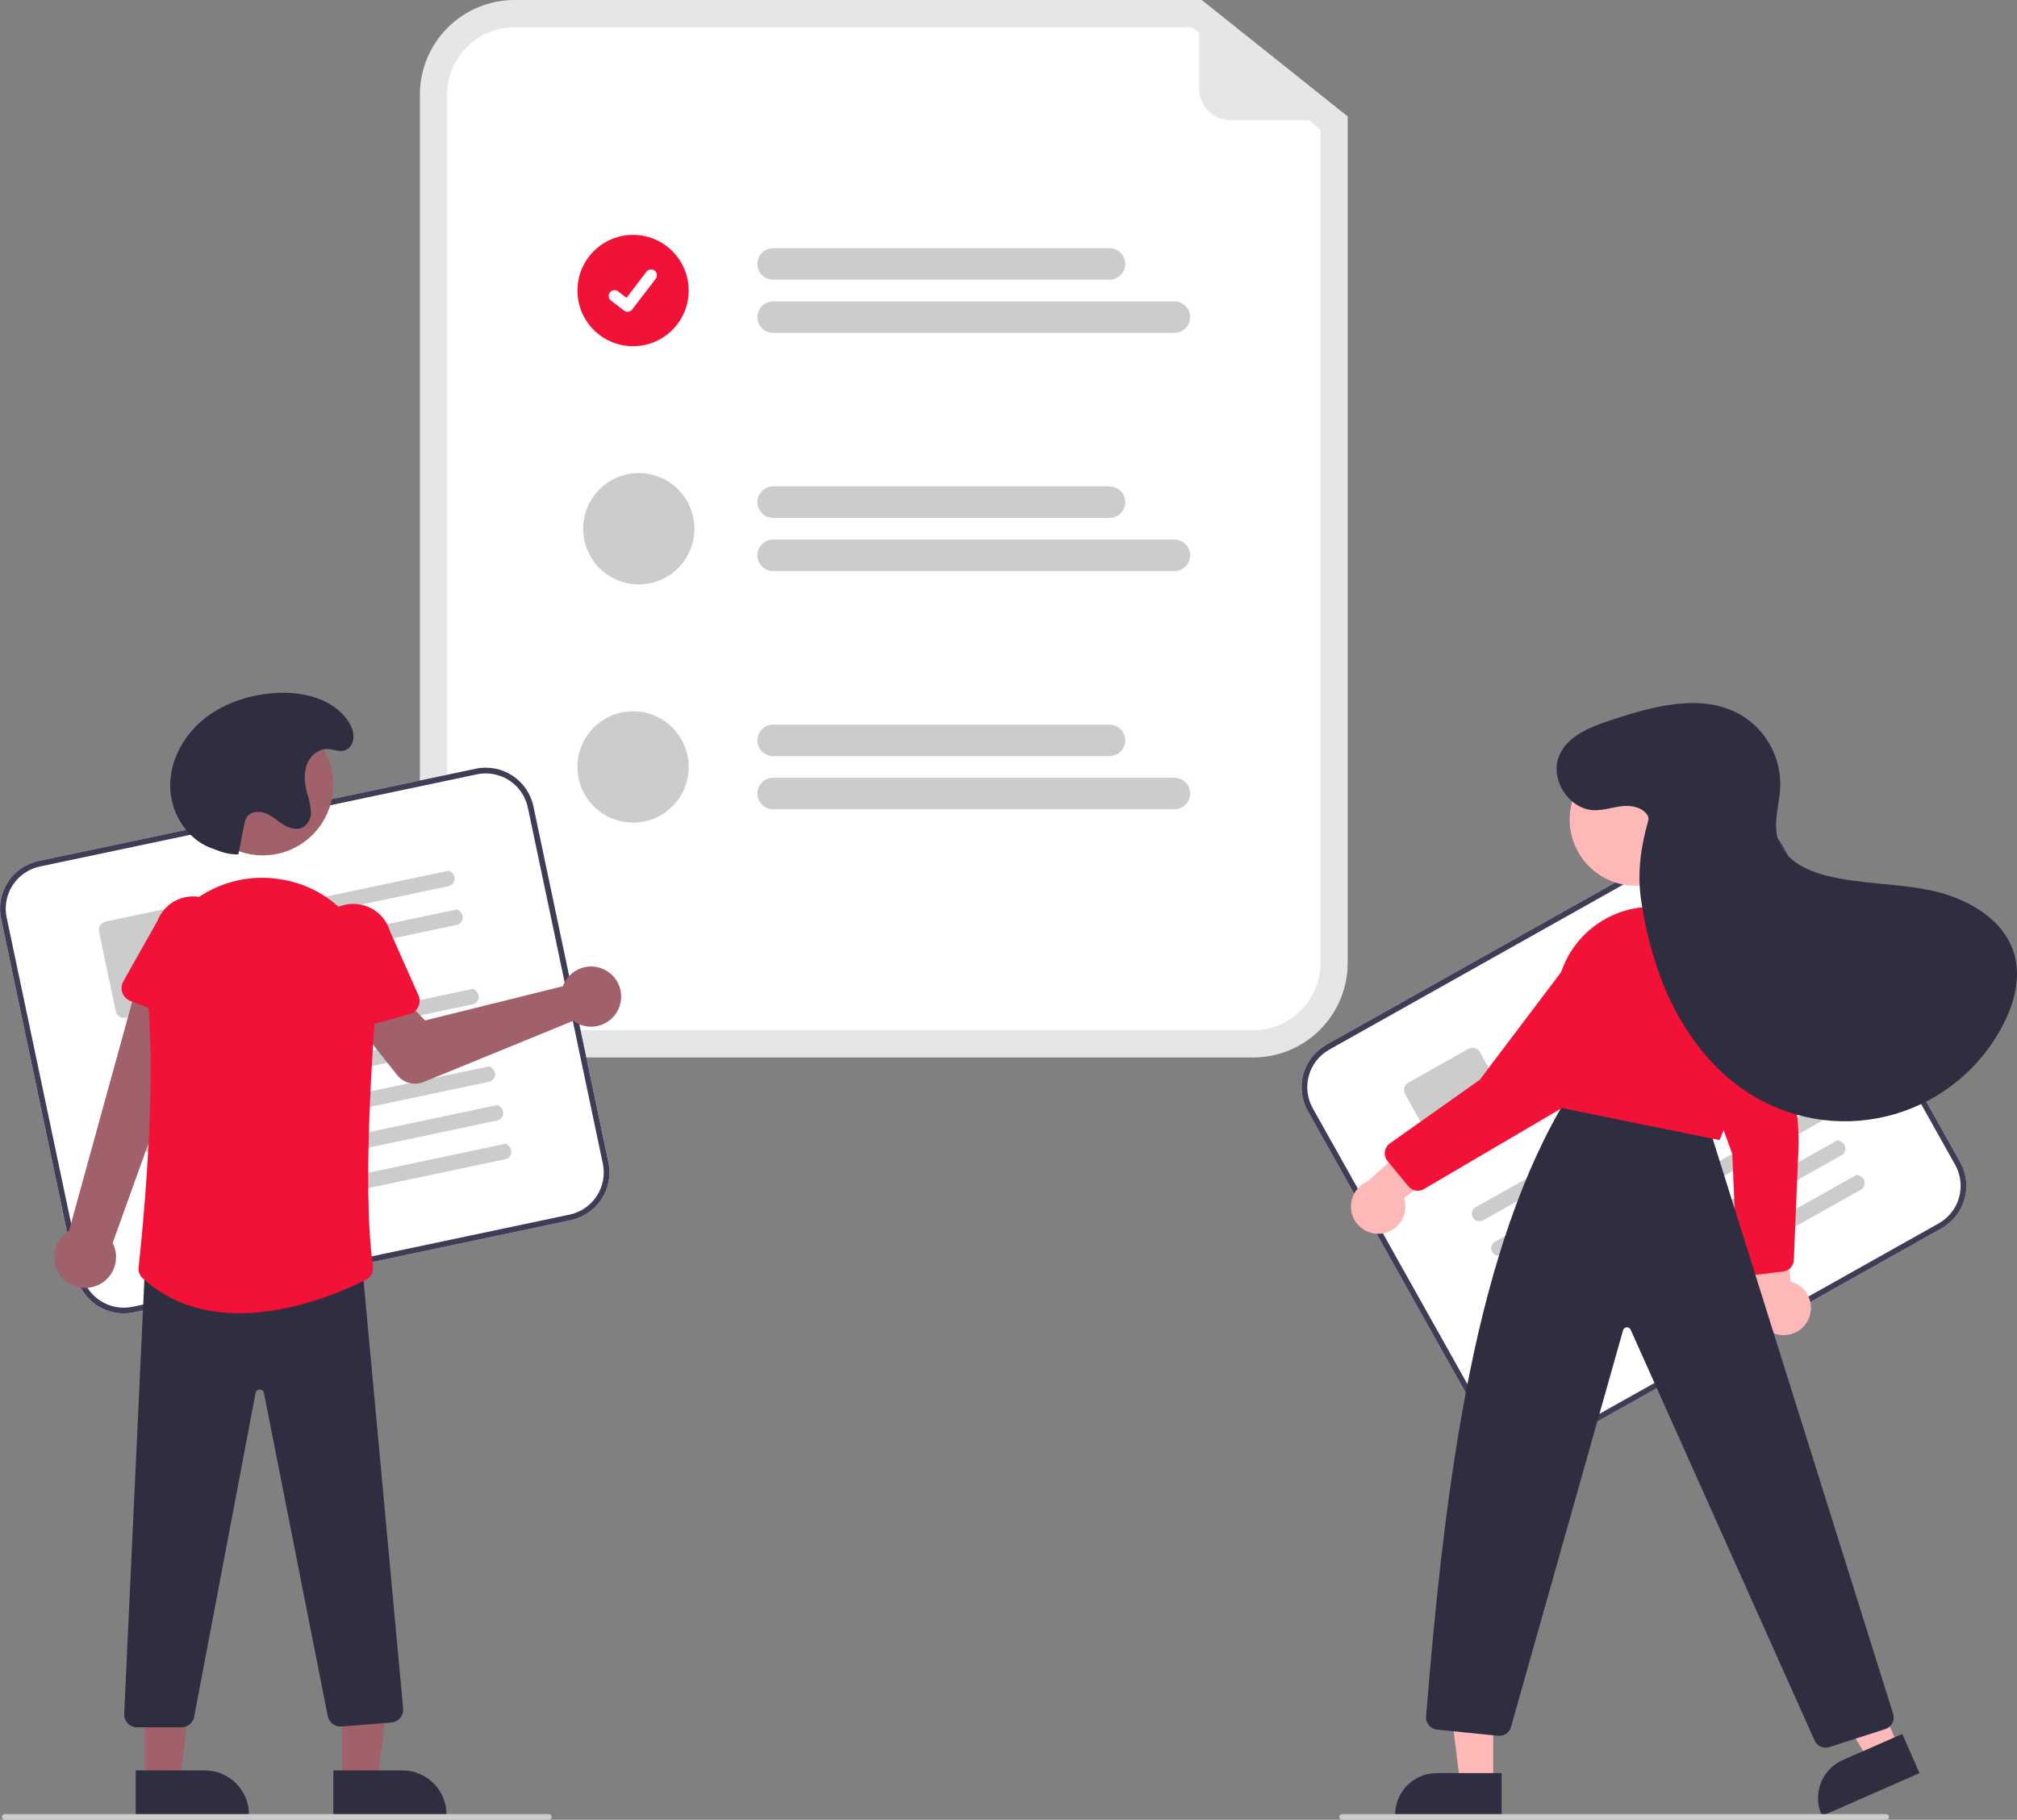 <svg width="348" height="314" viewBox="0 0 348 314" fill="none" xmlns="http://www.w3.org/2000/svg">
<rect x="0" y="0" width="348" height="314" fill="#808080" stroke="none"/>
<g clip-path="url(#clip0_117_10)">
<path d="M216.218 182.466H88.75C84.427 182.461 80.283 180.74 77.227 177.681C74.17 174.622 72.451 170.474 72.446 166.148V16.318C72.451 11.992 74.17 7.844 77.227 4.785C80.283 1.726 84.427 0.005 88.75 0H207.339L232.523 20.09V166.148C232.518 170.474 230.798 174.622 227.742 177.681C224.685 180.74 220.541 182.461 216.218 182.466Z" fill="#E6E6E6"/>
<path d="M88.75 4.698C85.672 4.701 82.721 5.927 80.544 8.105C78.367 10.284 77.143 13.237 77.139 16.318V166.148C77.143 169.229 78.367 172.183 80.544 174.361C82.721 176.54 85.672 177.765 88.75 177.769H216.218C219.297 177.765 222.248 176.54 224.424 174.361C226.601 172.183 227.825 169.229 227.829 166.148V22.354L205.697 4.698H88.75Z" fill="white"/>
<path d="M191.426 48.264H133.391C133.035 48.264 132.682 48.194 132.352 48.057C132.023 47.921 131.723 47.721 131.471 47.468C131.219 47.216 131.019 46.916 130.883 46.587C130.746 46.257 130.676 45.904 130.676 45.547C130.676 45.19 130.746 44.837 130.883 44.507C131.019 44.177 131.219 43.878 131.471 43.625C131.723 43.373 132.023 43.173 132.352 43.036C132.682 42.9 133.035 42.829 133.391 42.829H191.426C191.782 42.829 192.135 42.9 192.465 43.036C192.794 43.173 193.094 43.373 193.346 43.625C193.598 43.878 193.798 44.177 193.934 44.507C194.071 44.837 194.141 45.19 194.141 45.547C194.141 45.904 194.071 46.257 193.934 46.587C193.798 46.916 193.598 47.216 193.346 47.468C193.094 47.721 192.794 47.921 192.465 48.057C192.135 48.194 191.782 48.264 191.426 48.264Z" fill="#CCCCCC"/>
<path d="M202.625 57.435H133.391C132.671 57.435 131.98 57.149 131.471 56.639C130.962 56.13 130.676 55.439 130.676 54.718C130.676 53.997 130.962 53.306 131.471 52.797C131.98 52.287 132.671 52.001 133.391 52.001H202.625C203.346 52.001 204.036 52.287 204.545 52.797C205.054 53.306 205.341 53.997 205.341 54.718C205.341 55.439 205.054 56.13 204.545 56.639C204.036 57.149 203.346 57.435 202.625 57.435Z" fill="#CCCCCC"/>
<path d="M191.426 89.365H133.391C132.671 89.365 131.98 89.079 131.471 88.569C130.962 88.059 130.676 87.368 130.676 86.647C130.676 85.927 130.962 85.236 131.471 84.726C131.98 84.216 132.671 83.93 133.391 83.93H191.426C192.146 83.93 192.836 84.216 193.346 84.726C193.855 85.236 194.141 85.927 194.141 86.647C194.141 87.368 193.855 88.059 193.346 88.569C192.836 89.079 192.146 89.365 191.426 89.365Z" fill="#CCCCCC"/>
<path d="M202.625 98.536H133.391C132.671 98.536 131.98 98.25 131.471 97.74C130.962 97.231 130.676 96.539 130.676 95.819C130.676 95.098 130.962 94.407 131.471 93.897C131.98 93.388 132.671 93.101 133.391 93.101H202.625C203.346 93.101 204.036 93.388 204.545 93.897C205.054 94.407 205.341 95.098 205.341 95.819C205.341 96.539 205.054 97.231 204.545 97.74C204.036 98.25 203.346 98.536 202.625 98.536Z" fill="#CCCCCC"/>
<path d="M191.426 130.466H133.391C132.671 130.466 131.98 130.179 131.471 129.67C130.962 129.16 130.676 128.469 130.676 127.748C130.676 127.027 130.962 126.336 131.471 125.827C131.98 125.317 132.671 125.031 133.391 125.031H191.426C192.146 125.031 192.836 125.317 193.346 125.827C193.855 126.336 194.141 127.027 194.141 127.748C194.141 128.469 193.855 129.16 193.346 129.67C192.836 130.179 192.146 130.466 191.426 130.466Z" fill="#CCCCCC"/>
<path d="M202.625 139.637H133.391C132.671 139.637 131.98 139.351 131.471 138.841C130.962 138.331 130.676 137.64 130.676 136.919C130.676 136.199 130.962 135.508 131.471 134.998C131.98 134.488 132.671 134.202 133.391 134.202H202.625C203.346 134.202 204.036 134.488 204.545 134.998C205.054 135.508 205.341 136.199 205.341 136.919C205.341 137.64 205.054 138.331 204.545 138.841C204.036 139.351 203.346 139.637 202.625 139.637Z" fill="#CCCCCC"/>
<path d="M109.224 59.737C114.524 59.737 118.82 55.437 118.82 50.132C118.82 44.828 114.524 40.528 109.224 40.528C103.924 40.528 99.628 44.828 99.628 50.132C99.628 55.437 103.924 59.737 109.224 59.737Z" fill="#F21137"/>
<path d="M108.273 53.796C108.057 53.797 107.847 53.727 107.674 53.597L107.664 53.589L105.408 51.862C105.198 51.7 105.06 51.461 105.025 51.198C104.991 50.934 105.062 50.667 105.223 50.456C105.385 50.245 105.624 50.107 105.887 50.072C106.151 50.037 106.417 50.109 106.628 50.27L108.089 51.391L111.541 46.884C111.621 46.78 111.72 46.692 111.834 46.626C111.948 46.56 112.074 46.517 112.204 46.5C112.335 46.483 112.467 46.492 112.595 46.526C112.722 46.559 112.841 46.618 112.945 46.698C113.156 46.86 113.294 47.1 113.329 47.363C113.364 47.627 113.293 47.894 113.131 48.105L109.071 53.404C108.977 53.526 108.856 53.625 108.718 53.693C108.58 53.76 108.428 53.795 108.274 53.795L108.273 53.796Z" fill="white"/>
<path d="M110.212 100.838C115.512 100.838 119.808 96.537 119.808 91.233C119.808 85.929 115.512 81.629 110.212 81.629C104.912 81.629 100.616 85.929 100.616 91.233C100.616 96.537 104.912 100.838 110.212 100.838Z" fill="#CCCCCC"/>
<path d="M109.224 141.938C114.524 141.938 118.82 137.638 118.82 132.334C118.82 127.029 114.524 122.729 109.224 122.729C103.924 122.729 99.628 127.029 99.628 132.334C99.628 137.638 103.924 141.938 109.224 141.938Z" fill="#CCCCCC"/>
<path d="M232.032 20.737H212.305C210.865 20.737 209.483 20.165 208.465 19.145C207.447 18.126 206.875 16.744 206.875 15.302V0.719C206.875 0.655 206.893 0.593 206.927 0.539C206.96 0.485 207.009 0.441 207.066 0.414C207.124 0.386 207.188 0.375 207.251 0.382C207.315 0.389 207.375 0.413 207.425 0.453L232.243 20.131C232.298 20.175 232.338 20.235 232.358 20.303C232.378 20.37 232.376 20.442 232.353 20.509C232.33 20.576 232.286 20.633 232.229 20.674C232.171 20.715 232.103 20.737 232.032 20.737Z" fill="#E6E6E6"/>
<path d="M98.491 210.539L23.074 226.45C20.894 226.907 18.623 226.48 16.757 225.263C14.892 224.046 13.585 222.138 13.123 219.958L0.182 158.508C-0.275 156.327 0.151 154.053 1.367 152.186C2.583 150.319 4.489 149.011 6.668 148.549L82.085 132.639C84.264 132.181 86.536 132.608 88.401 133.825C90.267 135.042 91.574 136.95 92.035 139.13L104.977 200.58C105.434 202.761 105.007 205.035 103.791 206.902C102.575 208.769 100.669 210.077 98.491 210.539Z" fill="white"/>
<path d="M98.491 210.539L23.074 226.45C20.894 226.907 18.623 226.48 16.757 225.263C14.892 224.046 13.585 222.138 13.123 219.958L0.182 158.508C-0.275 156.327 0.151 154.053 1.367 152.186C2.583 150.319 4.489 149.011 6.668 148.549L82.085 132.639C84.264 132.181 86.536 132.608 88.401 133.825C90.267 135.042 91.574 136.95 92.035 139.13L104.977 200.58C105.434 202.761 105.007 205.035 103.791 206.902C102.575 208.769 100.669 210.077 98.491 210.539ZM6.872 149.516C4.949 149.924 3.267 151.078 2.194 152.726C1.122 154.373 0.745 156.379 1.148 158.304L14.09 219.754C14.497 221.678 15.65 223.361 17.297 224.435C18.943 225.509 20.947 225.885 22.87 225.482L98.287 209.572C100.209 209.164 101.891 208.01 102.964 206.362C104.037 204.715 104.413 202.709 104.01 200.784L91.069 139.334C90.661 137.41 89.508 135.727 87.862 134.653C86.216 133.579 84.211 133.203 82.288 133.606L6.872 149.516Z" fill="#3F3D56"/>
<path d="M77.399 152.9L39.337 160.93C39.004 161.007 38.654 160.955 38.358 160.784C38.061 160.613 37.841 160.336 37.741 160.009C37.696 159.838 37.685 159.66 37.711 159.485C37.736 159.31 37.797 159.142 37.889 158.992C37.982 158.841 38.104 158.711 38.248 158.609C38.392 158.507 38.556 158.436 38.729 158.4L77.473 150.226C78.986 151.079 78.508 152.666 77.399 152.9Z" fill="#CCCCCC"/>
<path d="M78.806 159.582L40.744 167.612C40.411 167.689 40.061 167.637 39.765 167.466C39.469 167.295 39.248 167.018 39.149 166.691C39.103 166.52 39.093 166.342 39.118 166.167C39.144 165.992 39.204 165.824 39.297 165.674C39.389 165.523 39.511 165.393 39.655 165.291C39.8 165.189 39.963 165.118 40.136 165.082L78.881 156.908C80.394 157.761 79.916 159.348 78.806 159.582Z" fill="#CCCCCC"/>
<path d="M33.317 173.152L21.701 175.603C21.322 175.682 20.926 175.608 20.602 175.396C20.277 175.185 20.049 174.852 19.969 174.473L17.08 160.753C17 160.373 17.074 159.978 17.286 159.653C17.498 159.328 17.829 159.1 18.209 159.02L29.825 156.569C30.204 156.49 30.599 156.564 30.924 156.776C31.249 156.988 31.476 157.32 31.557 157.699L34.446 171.419C34.526 171.798 34.452 172.194 34.24 172.519C34.028 172.844 33.696 173.072 33.317 173.152Z" fill="#CCCCCC"/>
<path d="M81.577 173.287L23.487 185.542C23.154 185.619 22.804 185.567 22.508 185.396C22.212 185.225 21.991 184.948 21.892 184.621C21.846 184.45 21.836 184.272 21.861 184.097C21.887 183.922 21.947 183.754 22.04 183.604C22.132 183.453 22.254 183.323 22.398 183.221C22.543 183.119 22.706 183.048 22.879 183.011L81.652 170.613C83.165 171.466 82.686 173.053 81.577 173.287Z" fill="#CCCCCC"/>
<path d="M82.984 179.971L24.895 192.226C24.562 192.303 24.212 192.251 23.916 192.08C23.619 191.909 23.399 191.632 23.299 191.305C23.254 191.134 23.243 190.956 23.269 190.781C23.294 190.606 23.355 190.438 23.447 190.288C23.54 190.137 23.662 190.007 23.806 189.905C23.951 189.803 24.114 189.732 24.287 189.696L83.059 177.297C84.572 178.15 84.094 179.737 82.984 179.971Z" fill="#CCCCCC"/>
<path d="M84.391 186.651L26.302 198.905C25.968 198.983 25.619 198.931 25.322 198.76C25.026 198.589 24.806 198.312 24.706 197.984C24.66 197.813 24.65 197.635 24.675 197.46C24.701 197.286 24.762 197.118 24.854 196.967C24.947 196.817 25.069 196.686 25.213 196.585C25.357 196.483 25.521 196.412 25.694 196.375L84.466 183.976C85.979 184.829 85.501 186.417 84.391 186.651Z" fill="#CCCCCC"/>
<path d="M85.799 193.334L27.709 205.589C27.376 205.666 27.026 205.614 26.73 205.443C26.434 205.272 26.213 204.995 26.114 204.668C26.068 204.497 26.058 204.319 26.083 204.144C26.108 203.969 26.169 203.801 26.262 203.651C26.354 203.5 26.476 203.37 26.62 203.268C26.765 203.166 26.928 203.095 27.101 203.059L85.874 190.66C87.387 191.513 86.909 193.1 85.799 193.334Z" fill="#CCCCCC"/>
<path d="M87.205 200.014L29.116 212.269C28.783 212.346 28.433 212.294 28.137 212.123C27.84 211.952 27.62 211.675 27.52 211.348C27.475 211.177 27.464 210.999 27.49 210.824C27.515 210.649 27.576 210.481 27.669 210.331C27.761 210.18 27.883 210.05 28.027 209.948C28.172 209.846 28.335 209.775 28.508 209.739L87.281 197.34C88.793 198.193 88.315 199.78 87.205 200.014Z" fill="#CCCCCC"/>
<path d="M97.46 169.422C97.328 169.662 97.215 169.911 97.122 170.169L73.341 176.075L69.204 171.792L61.929 177.195L68.516 185.491C69.049 186.161 69.784 186.64 70.611 186.857C71.439 187.073 72.314 187.015 73.106 186.692L98.91 176.138C99.758 176.763 100.777 177.115 101.829 177.146C102.882 177.178 103.919 176.888 104.803 176.315C105.687 175.742 106.376 174.913 106.778 173.939C107.18 172.965 107.276 171.891 107.054 170.861C106.831 169.831 106.301 168.893 105.532 168.172C104.764 167.45 103.795 166.981 102.753 166.824C101.712 166.668 100.647 166.833 99.702 167.297C98.756 167.761 97.974 168.502 97.46 169.422Z" fill="#A0616A"/>
<path d="M16.286 221.982C17.028 221.753 17.71 221.364 18.285 220.842C18.86 220.321 19.313 219.68 19.614 218.964C19.914 218.247 20.054 217.474 20.024 216.698C19.993 215.922 19.793 215.162 19.438 214.472L35.803 168.946L24.438 166.93L11.925 212.315C10.806 212.989 9.973 214.052 9.584 215.3C9.196 216.548 9.278 217.896 9.815 219.087C10.353 220.279 11.309 221.232 12.501 221.765C13.694 222.299 15.041 222.376 16.286 221.982Z" fill="#A0616A"/>
<path d="M33.725 177.027L22.503 172.717C22.184 172.594 21.895 172.404 21.656 172.16C21.416 171.915 21.233 171.622 21.117 171.3C21.001 170.978 20.956 170.634 20.985 170.293C21.013 169.952 21.115 169.621 21.283 169.323L27.17 158.877C27.806 157.246 29.063 155.933 30.664 155.228C32.266 154.523 34.081 154.482 35.713 155.114C37.344 155.746 38.659 157 39.368 158.601C40.078 160.202 40.124 162.019 39.497 163.653L36.9 175.322C36.826 175.656 36.68 175.97 36.474 176.243C36.267 176.516 36.004 176.741 35.703 176.902C35.401 177.064 35.069 177.159 34.727 177.181C34.386 177.202 34.044 177.15 33.725 177.027Z" fill="#F21137"/>
<path d="M59.053 307.456L65.11 307.455L67.992 284.072L59.052 284.073L59.053 307.456Z" fill="#A0616A"/>
<path d="M57.508 305.477L69.436 305.476H69.437C70.435 305.476 71.424 305.673 72.346 306.055C73.268 306.438 74.106 306.998 74.812 307.705C75.518 308.411 76.078 309.25 76.46 310.173C76.842 311.096 77.039 312.085 77.039 313.085V313.332L57.508 313.332L57.508 305.477Z" fill="#2F2E41"/>
<path d="M24.963 307.456L31.02 307.455L33.901 284.072L24.962 284.073L24.963 307.456Z" fill="#A0616A"/>
<path d="M23.417 305.477L35.346 305.476H35.346C36.345 305.476 37.333 305.673 38.256 306.055C39.178 306.438 40.016 306.998 40.722 307.705C41.428 308.411 41.988 309.25 42.37 310.173C42.752 311.096 42.948 312.085 42.948 313.085V313.332L23.418 313.332L23.417 305.477Z" fill="#2F2E41"/>
<path d="M31.312 298.044H23.647C23.346 298.044 23.049 297.983 22.772 297.865C22.495 297.746 22.246 297.573 22.038 297.355C21.831 297.137 21.669 296.879 21.564 296.597C21.459 296.315 21.412 296.014 21.427 295.713L25.067 217.42L25.297 217.414L62.312 216.448L69.555 294.786C69.583 295.08 69.552 295.376 69.464 295.658C69.377 295.939 69.234 296.201 69.045 296.427C68.855 296.653 68.623 296.839 68.361 296.974C68.099 297.109 67.813 297.191 67.519 297.215L58.909 297.904C58.368 297.947 57.83 297.791 57.397 297.464C56.963 297.138 56.663 296.664 56.554 296.133L45.541 240.366C45.511 240.197 45.421 240.044 45.288 239.935C45.155 239.826 44.987 239.769 44.815 239.773H44.812C44.64 239.769 44.472 239.828 44.339 239.937C44.206 240.047 44.117 240.202 44.088 240.372L33.494 296.249C33.394 296.754 33.121 297.209 32.724 297.537C32.326 297.864 31.827 298.043 31.312 298.044Z" fill="#2F2E41"/>
<path d="M45.354 147.592C52.055 147.592 57.488 142.155 57.488 135.447C57.488 128.74 52.055 123.302 45.354 123.302C38.652 123.302 33.219 128.74 33.219 135.447C33.219 142.155 38.652 147.592 45.354 147.592Z" fill="#A0616A"/>
<path d="M41.285 226.595C35.501 226.595 29.56 225.074 24.636 220.575C24.374 220.337 24.171 220.041 24.045 219.71C23.919 219.379 23.873 219.023 23.91 218.671C24.437 213.931 26.994 189.456 25.554 173.107C25.273 170.054 25.705 166.976 26.816 164.118C27.926 161.26 29.686 158.7 31.955 156.639C34.184 154.582 36.86 153.073 39.772 152.229C42.684 151.385 45.752 151.23 48.734 151.776C48.885 151.803 49.036 151.831 49.188 151.86C58.903 153.742 65.653 162.741 64.889 172.793C63.775 187.459 62.775 207.298 64.344 218.517C64.409 218.976 64.329 219.444 64.115 219.855C63.901 220.266 63.564 220.6 63.151 220.81C59.582 222.615 50.638 226.595 41.285 226.595Z" fill="#F21137"/>
<path d="M57.119 177.901C56.834 177.712 56.594 177.463 56.414 177.172C56.234 176.881 56.119 176.554 56.077 176.214L54.599 164.352C54.129 162.665 54.347 160.86 55.205 159.334C56.063 157.808 57.491 156.684 59.175 156.21C60.859 155.735 62.663 155.949 64.19 156.803C65.717 157.658 66.844 159.083 67.323 160.768L72.192 171.726C72.331 172.039 72.401 172.378 72.397 172.72C72.394 173.062 72.316 173.4 72.17 173.709C72.025 174.019 71.814 174.293 71.552 174.514C71.291 174.735 70.985 174.897 70.656 174.988L59.076 178.213C58.747 178.305 58.401 178.325 58.064 178.271C57.726 178.217 57.404 178.091 57.119 177.901Z" fill="#F21137"/>
<path d="M41.117 147.421C39.969 147.442 38.828 147.236 37.759 146.813C37.289 146.632 36.801 146.483 36.332 146.301C32.188 144.699 29.459 140.282 29.361 135.838C29.264 131.393 31.563 127.079 34.978 124.236C38.393 121.393 42.817 119.933 47.246 119.595C52.017 119.232 57.389 120.443 60.055 124.419C60.765 125.478 61.261 126.762 60.84 128.04C60.715 128.426 60.49 128.772 60.188 129.043C58.998 130.103 57.811 129.306 56.597 129.236C54.929 129.139 53.43 130.49 52.892 132.074C52.353 133.657 52.59 135.4 53.025 137.015C53.356 137.986 53.565 138.996 53.647 140.019C53.682 140.532 53.586 141.046 53.367 141.511C53.148 141.977 52.814 142.379 52.396 142.679C51.354 143.309 49.985 142.944 48.942 142.315C47.899 141.685 46.998 140.81 45.871 140.346C44.744 139.883 43.231 139.986 42.575 141.013C42.366 141.387 42.225 141.795 42.158 142.217C41.57 144.898 41.705 144.74 41.117 147.421Z" fill="#2F2E41"/>
<path d="M94.696 314H0.824C0.693 314 0.567 313.948 0.475 313.855C0.382 313.762 0.33 313.637 0.33 313.505C0.33 313.374 0.382 313.249 0.475 313.156C0.567 313.063 0.693 313.011 0.824 313.011H94.696C94.827 313.011 94.953 313.063 95.046 313.156C95.138 313.249 95.19 313.374 95.19 313.505C95.19 313.637 95.138 313.762 95.046 313.855C94.953 313.948 94.827 314 94.696 314Z" fill="#CCCCCC"/>
<path d="M334.981 211.952L267.76 249.69C265.817 250.778 263.522 251.051 261.378 250.447C259.234 249.844 257.417 248.414 256.326 246.471L225.63 191.699C224.542 189.754 224.271 187.457 224.873 185.312C225.476 183.166 226.905 181.348 228.846 180.255L296.067 142.517C298.011 141.429 300.306 141.157 302.449 141.76C304.593 142.364 306.41 143.794 307.502 145.736L338.198 200.508C339.285 202.453 339.557 204.75 338.954 206.896C338.351 209.041 336.922 210.86 334.981 211.952Z" fill="white"/>
<path d="M334.981 211.952L267.76 249.69C265.817 250.778 263.522 251.051 261.378 250.447C259.234 249.844 257.417 248.414 256.326 246.471L225.63 191.699C224.542 189.754 224.271 187.457 224.873 185.312C225.476 183.166 226.905 181.348 228.846 180.255L296.067 142.517C298.011 141.429 300.306 141.157 302.449 141.76C304.593 142.364 306.41 143.794 307.502 145.736L338.198 200.508C339.285 202.453 339.557 204.75 338.954 206.896C338.351 209.041 336.922 210.86 334.981 211.952ZM229.329 181.118C227.617 182.082 226.356 183.686 225.824 185.579C225.292 187.472 225.532 189.499 226.491 191.215L257.188 245.987C258.151 247.701 259.754 248.963 261.645 249.496C263.537 250.028 265.562 249.788 267.277 248.828L334.498 211.09C336.211 210.126 337.471 208.521 338.003 206.628C338.535 204.735 338.295 202.708 337.336 200.992L306.64 146.22C305.677 144.506 304.073 143.244 302.182 142.712C300.291 142.179 298.265 142.419 296.551 143.38L229.329 181.118Z" fill="#3F3D56"/>
<path d="M297.645 163.254L263.719 182.3C263.424 182.474 263.075 182.529 262.741 182.454C262.407 182.379 262.114 182.181 261.921 181.898C261.827 181.749 261.764 181.582 261.736 181.408C261.708 181.233 261.716 181.055 261.759 180.883C261.802 180.712 261.88 180.551 261.987 180.411C262.095 180.271 262.229 180.154 262.383 180.067L296.918 160.68C298.616 161.042 298.634 162.699 297.645 163.254Z" fill="#CCCCCC"/>
<path d="M300.983 169.21L267.057 188.256C266.762 188.43 266.413 188.485 266.079 188.41C265.745 188.335 265.452 188.137 265.259 187.854C265.165 187.705 265.102 187.538 265.074 187.363C265.046 187.189 265.054 187.011 265.097 186.839C265.14 186.668 265.218 186.507 265.325 186.367C265.432 186.227 265.567 186.11 265.721 186.023L300.255 166.636C301.954 166.997 301.972 168.655 300.983 169.21Z" fill="#CCCCCC"/>
<path d="M261.624 195.765L251.27 201.577C250.932 201.767 250.532 201.814 250.159 201.709C249.786 201.604 249.469 201.355 249.279 201.017L242.426 188.788C242.237 188.45 242.189 188.05 242.294 187.676C242.399 187.303 242.648 186.986 242.986 186.796L253.34 180.983C253.678 180.794 254.077 180.747 254.451 180.852C254.824 180.957 255.14 181.206 255.33 181.544L262.183 193.773C262.373 194.111 262.42 194.511 262.315 194.884C262.21 195.258 261.961 195.574 261.624 195.765Z" fill="#CCCCCC"/>
<path d="M307.718 181.46L255.942 210.528C255.647 210.701 255.297 210.756 254.964 210.682C254.63 210.607 254.337 210.408 254.144 210.126C254.049 209.977 253.986 209.81 253.958 209.635C253.93 209.461 253.938 209.282 253.982 209.111C254.025 208.94 254.102 208.779 254.21 208.639C254.317 208.498 254.452 208.381 254.606 208.295L306.992 178.885C308.69 179.247 308.708 180.905 307.718 181.46Z" fill="#CCCCCC"/>
<path d="M311.057 187.418L259.28 216.486C258.986 216.659 258.636 216.714 258.302 216.639C257.969 216.565 257.676 216.366 257.483 216.084C257.388 215.934 257.325 215.767 257.297 215.593C257.269 215.418 257.277 215.24 257.32 215.069C257.364 214.897 257.441 214.737 257.549 214.596C257.656 214.456 257.791 214.339 257.945 214.253L310.331 184.843C312.029 185.205 312.046 186.863 311.057 187.418Z" fill="#CCCCCC"/>
<path d="M314.394 193.372L262.617 222.439C262.322 222.613 261.973 222.668 261.639 222.593C261.305 222.518 261.013 222.32 260.82 222.037C260.725 221.888 260.662 221.721 260.634 221.547C260.606 221.372 260.614 221.194 260.657 221.022C260.7 220.851 260.778 220.69 260.885 220.55C260.993 220.41 261.127 220.293 261.281 220.206L313.667 190.797C315.366 191.159 315.383 192.816 314.394 193.372Z" fill="#CCCCCC"/>
<path d="M317.733 199.329L265.956 228.397C265.661 228.57 265.312 228.625 264.978 228.55C264.644 228.476 264.351 228.277 264.158 227.994C264.064 227.845 264.001 227.678 263.973 227.504C263.945 227.329 263.953 227.151 263.996 226.98C264.039 226.808 264.117 226.648 264.224 226.507C264.331 226.367 264.466 226.25 264.62 226.164L317.006 196.754C318.704 197.116 318.722 198.774 317.733 199.329Z" fill="#CCCCCC"/>
<path d="M321.07 205.283L269.293 234.351C268.998 234.524 268.648 234.579 268.315 234.504C267.981 234.43 267.688 234.231 267.495 233.949C267.401 233.799 267.337 233.632 267.31 233.458C267.282 233.283 267.29 233.105 267.333 232.934C267.376 232.762 267.454 232.602 267.561 232.461C267.668 232.321 267.803 232.204 267.957 232.118L320.343 202.708C322.041 203.07 322.059 204.728 321.07 205.283Z" fill="#CCCCCC"/>
<path d="M312.037 227.596C312.318 226.973 312.461 226.297 312.453 225.613C312.445 224.93 312.288 224.257 311.992 223.641C311.696 223.025 311.269 222.481 310.741 222.048C310.212 221.615 309.596 221.304 308.934 221.135L307.526 204.583L300.754 209.929L303.129 224.828C302.92 225.96 303.133 227.129 303.727 228.114C304.322 229.098 305.257 229.831 306.355 230.172C307.453 230.513 308.637 230.439 309.685 229.964C310.732 229.49 311.569 228.647 312.037 227.596Z" fill="#FFB8B8"/>
<path d="M307.654 219.402L302.03 220.073C301.744 220.107 301.454 220.082 301.179 219.999C300.903 219.915 300.648 219.776 300.429 219.59C300.209 219.403 300.031 219.173 299.905 218.915C299.778 218.656 299.706 218.374 299.694 218.086L298.874 199.097L288.213 169.949C287.786 169.044 287.591 168.047 287.647 167.048C287.702 166.05 288.006 165.08 288.53 164.229C288.791 163.817 289.09 163.431 289.423 163.075C290.079 162.368 290.897 161.83 291.805 161.507C292.714 161.184 293.687 161.086 294.642 161.221C295.625 161.352 296.563 161.716 297.378 162.282C298.193 162.849 298.861 163.602 299.327 164.479L306.279 179.06C309.187 185.159 310.56 191.877 310.278 198.628L309.494 217.413C309.474 217.904 309.281 218.373 308.949 218.736C308.618 219.099 308.169 219.334 307.681 219.398L307.654 219.402Z" fill="#F21137"/>
<path d="M327.627 301.472L322.412 303.762L311.103 284.723L318.799 281.342L327.627 301.472Z" fill="#FFB8B8"/>
<path d="M331.175 305.946L314.362 313.332L314.269 313.12C313.892 312.26 313.687 311.333 313.668 310.394C313.648 309.455 313.813 308.521 314.154 307.646C314.495 306.771 315.005 305.972 315.655 305.294C316.304 304.616 317.081 304.072 317.94 303.695L328.209 299.183L331.175 305.946Z" fill="#2F2E41"/>
<path d="M257.623 307.808H251.929L249.22 285.824L257.624 285.825L257.623 307.808Z" fill="#FFB8B8"/>
<path d="M259.075 313.332L240.714 313.332V313.099C240.714 312.16 240.899 311.23 241.258 310.362C241.617 309.494 242.144 308.706 242.807 308.041C243.471 307.377 244.259 306.85 245.126 306.491C245.993 306.132 246.922 305.947 247.861 305.947L259.076 305.947L259.075 313.332Z" fill="#2F2E41"/>
<path d="M313.065 300.292L281.343 229.441C281.285 229.308 281.188 229.196 281.065 229.121C280.941 229.046 280.798 229.011 280.654 229.021C280.509 229.031 280.372 229.086 280.26 229.178C280.149 229.27 280.068 229.394 280.03 229.534L260.702 297.968C260.575 298.447 260.281 298.865 259.873 299.146C259.465 299.427 258.97 299.553 258.477 299.501L247.921 298.445C247.377 298.387 246.877 298.12 246.527 297.7C246.177 297.28 246.004 296.739 246.045 296.194C249.402 254.398 254.695 214.951 270.551 189.127L270.636 188.99L294.619 193.697L326.639 295.746C326.797 296.272 326.743 296.838 326.489 297.325C326.235 297.811 325.801 298.179 325.279 298.349L315.624 301.455C315.129 301.616 314.592 301.586 314.119 301.371C313.645 301.156 313.269 300.771 313.065 300.292Z" fill="#2F2E41"/>
<path d="M282.228 152.833C288.528 152.833 293.636 147.721 293.636 141.415C293.636 135.109 288.528 129.997 282.228 129.997C275.927 129.997 270.819 135.109 270.819 141.415C270.819 147.721 275.927 152.833 282.228 152.833Z" fill="#FFB8B8"/>
<path d="M269.077 191.104L268.932 191.074L268.897 190.93C267.36 184.434 267.324 177.346 268.788 169.862C269.531 166.037 271.599 162.597 274.628 160.148C277.656 157.699 281.451 156.398 285.343 156.474C289.567 156.559 293.598 158.257 296.613 161.22C299.627 164.183 301.396 168.186 301.558 172.411C302.047 185.284 296.791 196.444 296.738 196.555L296.659 196.718L269.077 191.104Z" fill="#F21137"/>
<path d="M238.495 212.826C239.17 212.726 239.816 212.479 240.385 212.103C240.955 211.726 241.436 211.229 241.793 210.647C242.15 210.064 242.375 209.41 242.452 208.731C242.53 208.052 242.458 207.365 242.241 206.717L255.381 196.567L247.222 193.765L235.995 203.833C234.931 204.27 234.065 205.082 233.56 206.116C233.055 207.149 232.946 208.332 233.254 209.441C233.562 210.549 234.266 211.506 235.232 212.13C236.198 212.754 237.359 213.002 238.495 212.826Z" fill="#FFB8B8"/>
<path d="M245.672 205.172C245.244 205.425 244.74 205.516 244.25 205.43C243.761 205.344 243.319 205.085 243.003 204.701L239.393 200.332C239.21 200.111 239.074 199.853 238.995 199.576C238.916 199.299 238.894 199.009 238.932 198.724C238.97 198.438 239.067 198.164 239.215 197.917C239.364 197.671 239.562 197.458 239.797 197.291L255.303 186.317L274.01 161.56C274.539 160.711 275.271 160.007 276.14 159.513C277.009 159.018 277.987 158.749 278.987 158.729C279.474 158.726 279.96 158.768 280.439 158.856C281.388 159.025 282.283 159.421 283.046 160.01C283.809 160.6 284.419 161.366 284.823 162.242C285.246 163.14 285.448 164.127 285.413 165.119C285.379 166.112 285.108 167.082 284.624 167.948L270.771 190.401L270.741 190.451L245.672 205.172Z" fill="#F21137"/>
<path d="M284.268 140.707C283.427 139.323 281.572 138.931 279.961 139.089C278.35 139.247 276.783 139.814 275.164 139.801C270.67 139.767 267.201 134.284 269.09 130.203C270.64 126.855 274.51 125.385 278.012 124.232C285.352 121.813 293.785 119.489 300.446 123.411C302.569 124.698 304.31 126.528 305.489 128.714C306.669 130.899 307.244 133.36 307.155 135.842C307.006 138.929 305.825 142.099 306.823 145.023C307.976 148.396 311.629 150.206 315.082 151.082C321.135 152.616 327.516 152.369 333.607 153.745C339.697 155.122 345.938 158.777 347.58 164.806C348.658 168.766 347.533 173.03 345.669 176.686C343.768 180.417 341.126 183.719 337.905 186.392C334.684 189.065 330.951 191.052 326.936 192.231C322.921 193.409 318.708 193.755 314.555 193.247C310.401 192.739 306.395 191.388 302.782 189.276C295.419 184.973 290.104 177.701 286.934 169.779C285.138 165.158 283.873 160.347 283.164 155.439C282.454 150.845 283.056 146.202 284.342 141.735C284.403 141.568 284.428 141.39 284.415 141.213C284.402 141.036 284.352 140.863 284.268 140.707Z" fill="#2F2E41"/>
<path d="M325.424 314H231.552C231.421 314 231.295 313.948 231.203 313.855C231.11 313.762 231.058 313.637 231.058 313.505C231.058 313.374 231.11 313.249 231.203 313.156C231.295 313.063 231.421 313.011 231.552 313.011H325.424C325.555 313.011 325.681 313.063 325.773 313.156C325.866 313.249 325.918 313.374 325.918 313.505C325.918 313.637 325.866 313.762 325.773 313.855C325.681 313.948 325.555 314 325.424 314Z" fill="#CCCCCC"/>
</g>
<defs>
<clipPath id="clip0_117_10">
<rect width="348" height="314" fill="white"/>
</clipPath>
</defs>
</svg>
